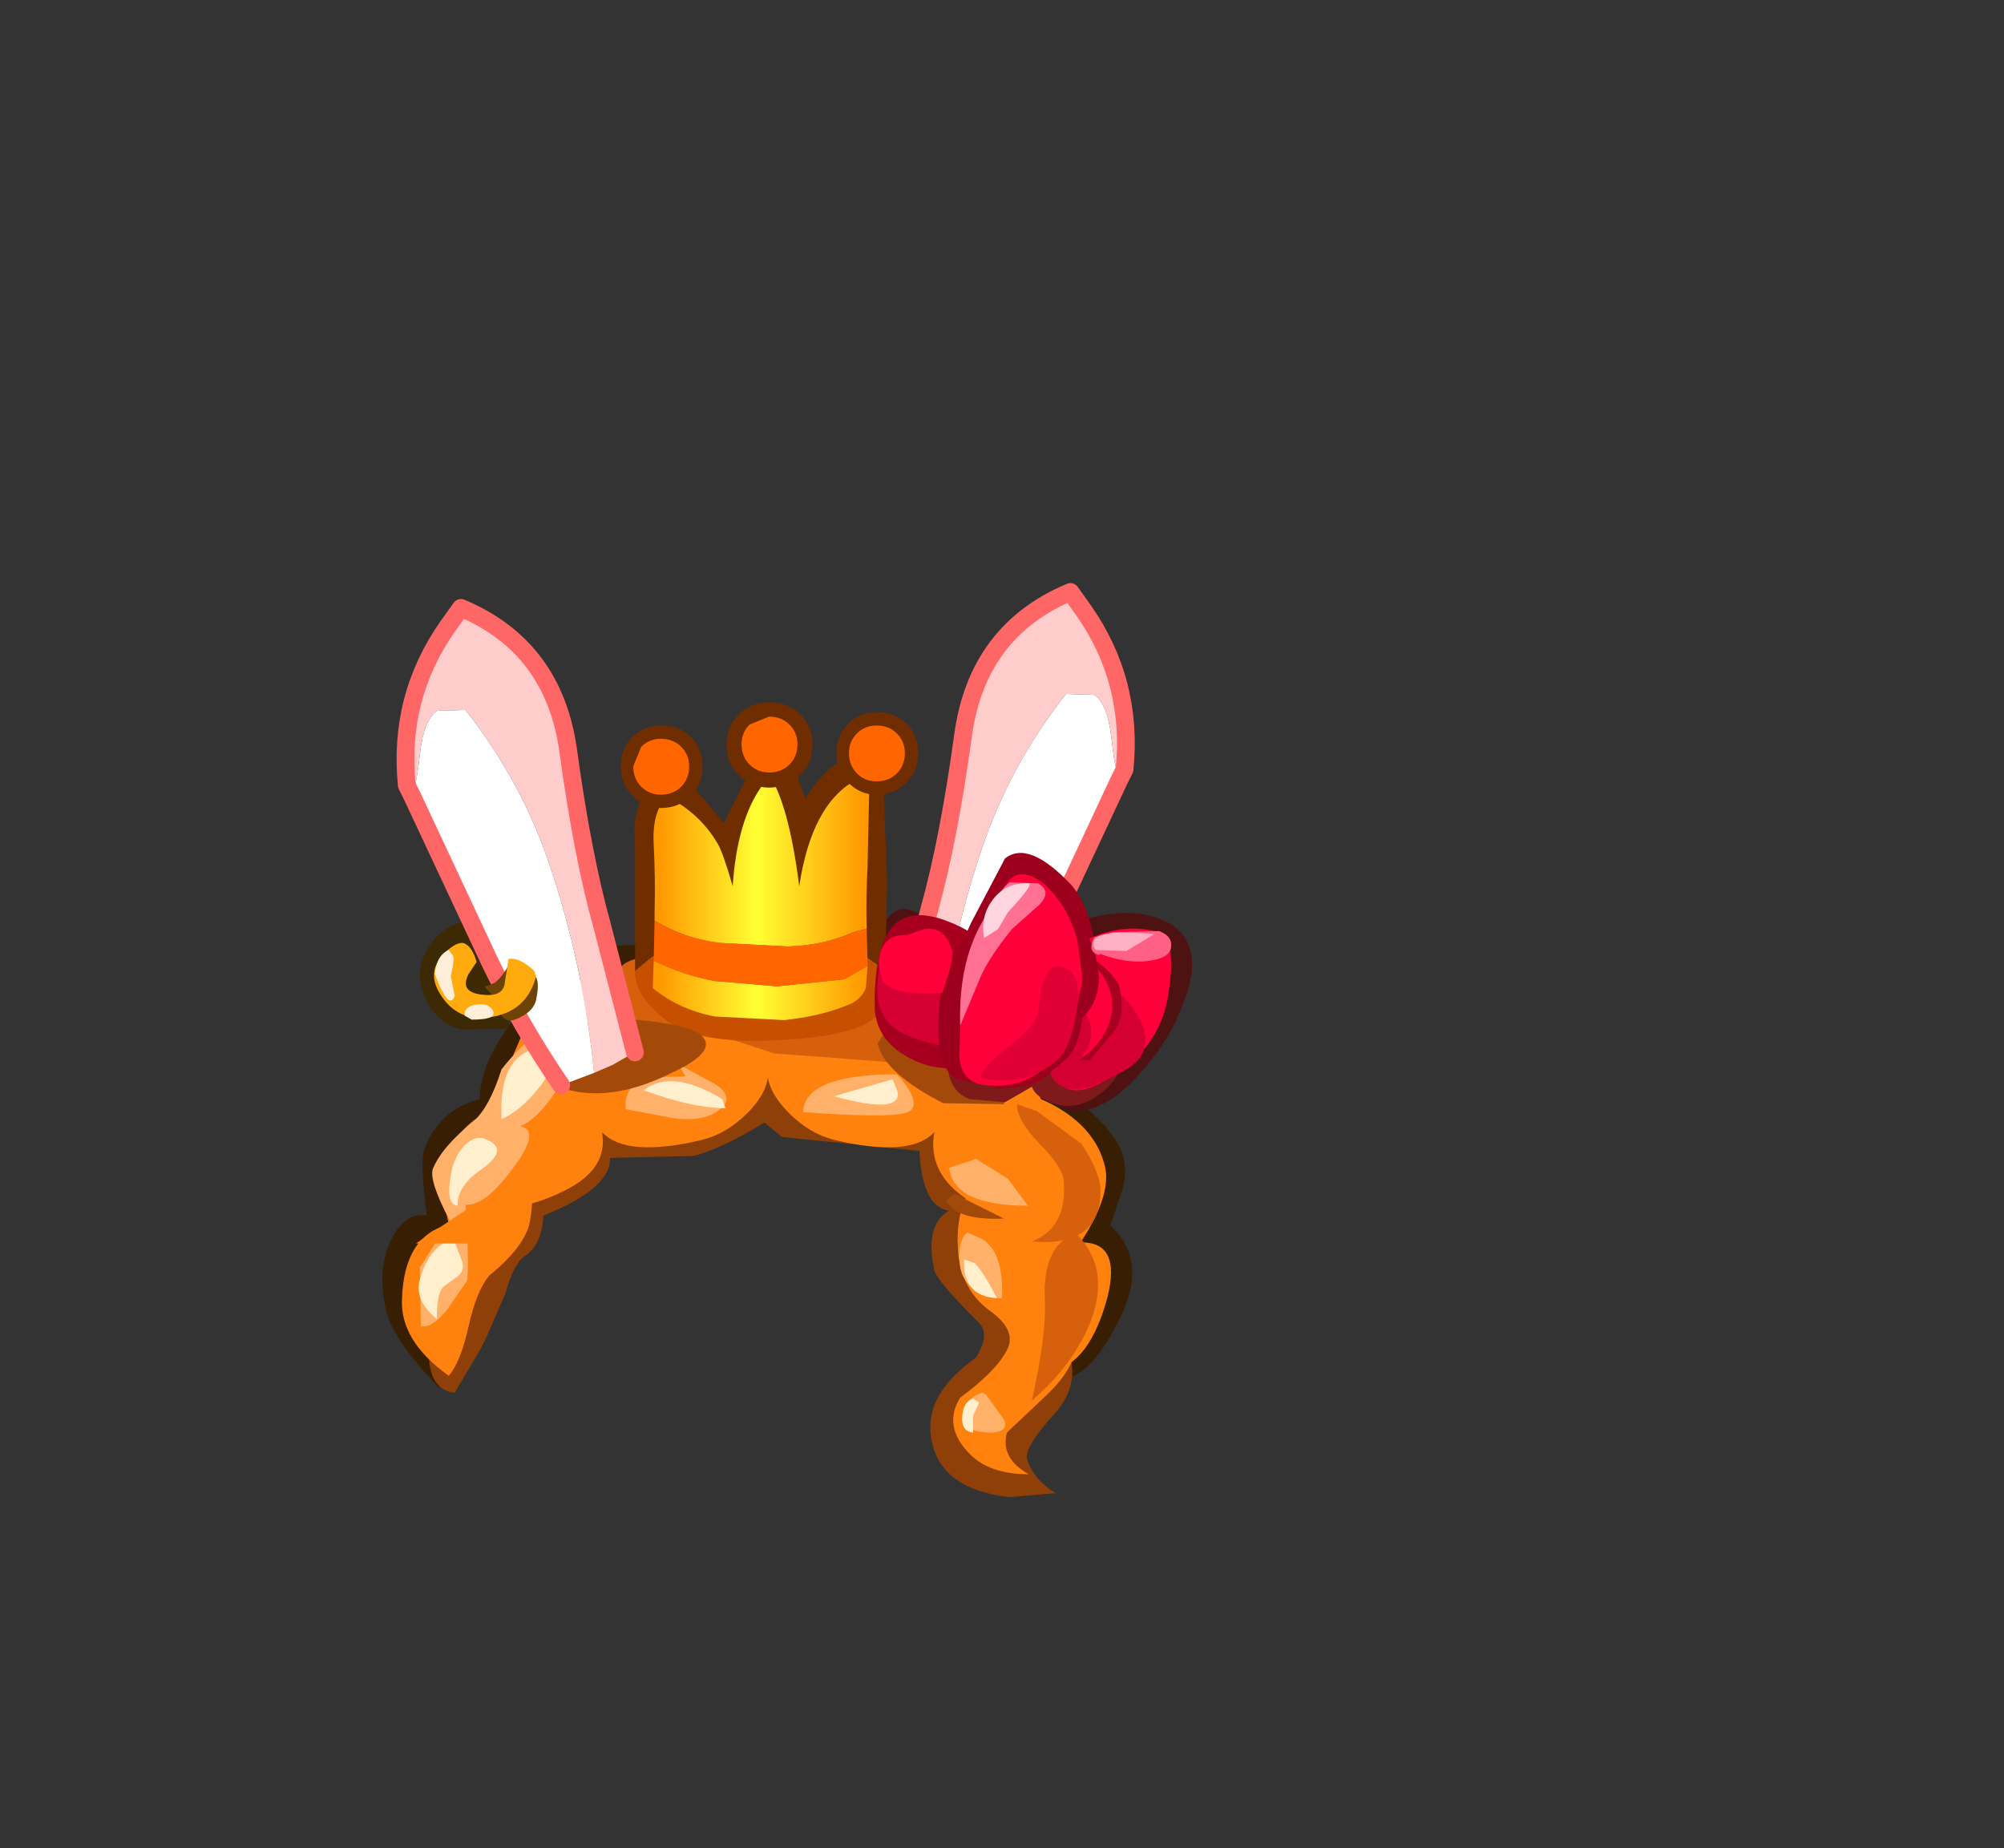 <svg xmlns="http://www.w3.org/2000/svg" xmlns:xlink="http://www.w3.org/1999/xlink" width="100.7" height="92.9"><rect width="100%" height="100%" fill="#333333" stroke="none"/><g transform="translate(38.65 49.75)"><use xlink:href="#a" width="37.7" height="25.8" transform="translate(-19.45 -4.05)"/><use xlink:href="#b" width="16.75" height="19.05" transform="translate(-7.453 -14.445) scale(.892)"/><use xlink:href="#c" width="13.95" height="27.9" transform="matrix(-.892 0 0 .892 18.393 -20.442)"/><use xlink:href="#d" width="30.25" height="19.4" transform="translate(-18.45)"/><use xlink:href="#c" width="13.95" height="27.9" transform="translate(-18.743 -19.642) scale(.892)"/><use xlink:href="#e" width="39" height="32.4" transform="translate(-17.75 -6.9)"/></g><defs><g id="a" fill-rule="evenodd"><path fill="#4f1212" d="M24.95 3.85q-.5-2.9.85-3.75.55-.3 1.4.25-.5 2.45-1.35 3.15l-.9.35"/><path fill="#3d2903" d="M2.35 1.9Q3.1.7 4.5.55L6.45 6l-2.35.05q-1.35-.2-2-1.75-.5-1.25.25-2.4"/><path fill="#381f03" d="m10.1 1.9 3.8-.15 1.7 2.05q.15 1.4-3.65 3.95-3.55 2.35-5.2 6.1l-3 6.15q-.85 1.35-.85 4.1Q.5 21.6.2 20.15q-.4-1.65.05-3.05.75-1.95 2-1.7-.35-2.65-.15-3.25.7-2.05 2.8-2.6.05-1.45.95-2.9l1.65-2.5q1.3-1.6 2.6-2.25m20.65 1.35q.7.7 1.6 2.5 1.35 2.4 1.4 3.5 1.7.45 2.85 2 1.05 1.25.6 2.85l-.6 1.8q1.9 1.75.5 4.6-1.4 2.9-2.75 3.05l-1.7-2.35q-.9-1.4-.9-2.7l-.1-5q-.45-2-2.75-4.1-1.8-1.75-5.25-2.9-1.65-.6-1.9-1.6-.6-2.55.75-3l2.25-.65q4.2 0 6 2"/><path fill="#8f4008" d="m11.1 7.6 3.65-1.7q.85-.45 2.65-.45 3.65 0 3.65 2.6.05 1.4-1.8 2.65-2.2 1.35-3.6 1.7l-4.2.1q.05 1.55-3.35 2.9-.05 1.45-.95 2.05-.55.4-.95 1.85l-.95 2.2-.3.6-1.3 2.2q-1.7-.15-1.2-3.45l.4-2.8 1.2-2.2 1.5-2.75 1.95-2.55q1.05-1.4 3.6-2.95"/><path fill="#8f4008" d="m30 10.6 2.4 4q1.25 2.25 1.25 4.3 0 2.5-.2 2.9l-1.3 1.75q-.55-.05-1.65.9-1.15.95-.6 1.35h-.45l-.3-1.5q-.1-.7.45-1.4 1.05-1.45.4-2.1-2.1-2.1-2.25-2.65-.5-2.3.75-3-1.35-.15-1.5-3l-6.9-.7-1.4-1.15q-2.45-1.65-1.75-2.75.6-.95 3.75-.65 1.75.15 4.8 1.65 3.35.9 4.5 2.05"/><path fill="#ff820e" d="M19.75 2.8q2-1.7 8.95.75 1.9.7 2.85 2.35L33 9.2q.4.9 0 6.4-2.15.1-3.8-1.15-1.8-1.3-1.45-3.25-1.2 1.3-5 .4-1.25-.3-2.3-1.35-1.1-1.1-1.1-2.15l-.1-.2q-1.65-.55-1.1-2.45.45-1.65 1.6-2.65"/><path fill="#ffb169" d="m25.85 8.3.25.25q1.15 1.45.15 1.7-.95.25-5.1-.05.1-1.9 4.7-1.9"/><path fill="#ff820e" d="M36.35 13.05q.25 1.4-1.25 3.7 2.05-.05 1.35 2.75-.7 2.6-2 3.4l-1.95-3.85L31 14.7l-1.05-2.5q-.9-3.95 1.65-3.2 4.15 1.2 4.75 4.05M19.05 2.8q1.15 1 1.6 2.65.5 1.9-1.1 2.45l-.15.2q.05 1.05-1.05 2.15-1.05 1.05-2.3 1.35-3.8.9-5-.4.35 1.9-2 3-2 1-4.35.9-.2-2.9 1.1-5.9l1.4-3.3q1-1.7 2.9-2.35 6.95-2.45 8.95-.75"/><path fill="#d6600c" d="m20.1 2.85 3.5.55q3.4-.85 5.9 1.35 2 1.65 2.35 2.55.45 1.2-1.6 1.2l-3.3-.7-4.5-.35-2.75-.2L15.9 6l-5.75-.6 1.95-2.6q.6-.5 2.65-.5l5.35.55"/></g><g id="g" fill-rule="evenodd"><path fill="#6f2d00" d="M.8 15.15V7.8q-.2-1.7.8-3.15 1-1.5 1.9-.6L5.8 6.8l1-2 1-2q1.5.15 2 1l.6 1.6.4-.6q1.35-1.8 3-2 .8-.1 1 2l.2 5.25-.1 5.1q-7.55-5.9-14.1 0"/><path fill="#c64f00" d="M.8 15.15q6.55-5.9 14.1 0l-.25 1.95q-.2 1.55-5.2 1.9-5 .35-6.85-1.05-1.85-1.4-1.8-2.8"/><path fill="url(#f)" d="M5.7-4.8 5.6-.05q-.1 1.75-.05 3.5l-.75.2q-1.7.75-3.7.8l-3.85-.2Q-4.75 4-6.4 3v-.45Q-6.35.6-6.45-1.3q-.1-1.85.75-2.7 1.85.95 2.85 2.65.3.5.85 2.4.25-3.7 1.65-5.65L0-5.3q1.15 1.65 1.75 6.35.7-4.6 3.15-5.95l.45-.25.2.25.15.1M5.6 5.55 5.5 6.8q-.25.65-1 .95-1.6.65-3.6.85L-3 8.4Q-5.05 8-6.5 6.8l.05-1.55Q-4.7 6.1-3 6.4l3.5.3 3.8-.4 1.3-.75" transform="translate(8.3 9.3)"/><path fill="#f90" d="m14 4.5-.15-.1-.2-.25.35.35"/><path fill="#f60" d="M1.9 12.3q1.65 1 3.65 1.25l3.85.2q2-.05 3.7-.8l.75-.2.05 2.1-1.3.75-3.8.4-3.5-.3q-1.7-.3-3.45-1.15l.05-2.25"/><path fill="#6f2d00" d="M3.95 5.25q-.65.7-1.7.7-.95 0-1.6-.7Q0 4.6 0 3.6q0-1 .65-1.65.65-.65 1.6-.65 1.05 0 1.7.65.65.65.65 1.65 0 1-.65 1.65M10.1 4.1q-.7.7-1.75.7-1 0-1.7-.7-.7-.65-.7-1.75 0-1 .7-1.7.7-.65 1.7-.65Q9.4 0 10.1.65q.7.7.7 1.7 0 1.1-.7 1.75m6 .4q-.65.7-1.7.7-.95 0-1.6-.7-.65-.65-.65-1.65 0-1 .65-1.65.65-.65 1.6-.65 1.05 0 1.7.65.65.65.65 1.65 0 1-.65 1.65"/><path fill="#f60" d="M3.4 4.75q-.45.45-1.15.45-.65 0-1.1-.45Q.7 4.3.7 3.6l.45-1.1q.45-.45 1.1-.45.7 0 1.15.45.45.45.45 1.1 0 .7-.45 1.15M9.5 3.5q-.45.45-1.15.45-.65 0-1.1-.45-.45-.45-.45-1.15 0-.65.45-1.1L8.35.8q.7 0 1.15.45.45.45.45 1.1 0 .7-.45 1.15m6.05.5q-.45.45-1.15.45-.65 0-1.1-.45-.45-.45-.45-1.15 0-.65.45-1.1.45-.45 1.1-.45.7 0 1.15.45.45.45.45 1.1 0 .7-.45 1.15"/></g><g id="h"><path fill="#fcc" fill-rule="evenodd" d="M11.15 26.7q-.6-6.05-2.5-11.7-1.6-4.75-4.75-8.75l-1.6.05q-.75.55-.95 2.35-.2 1.8-.45 2.45l-.3-.6Q.1 5.55 2.9 1.55L3.65.5Q8.9 2.7 9.7 8.6q.8 5.85 1.9 9.8l1.85 7.15q-.4.2-1.25.7l-1.05.45"/><path fill="#fff" fill-rule="evenodd" d="M.9 11.1q.25-.65.45-2.45.2-1.8.95-2.35l1.6-.05q3.15 4 4.75 8.75 1.9 5.65 2.5 11.7l-1.85.7q-2.2-3.2-4-6.9L.9 11.1"/><path fill="none" stroke="#f66" stroke-linecap="round" stroke-linejoin="round" d="M13.45 25.55 11.6 18.4q-1.1-3.95-1.9-9.8Q8.9 2.7 3.65.5L2.9 1.55Q.1 5.55.6 10.5l.3.6 4.4 9.4q1.8 3.7 4 6.9"/></g><g id="d" fill-rule="evenodd"><path fill="#a34909" d="M23.9 2.7 25.6.1q1-.4 2.5.65.75.45 1.35 1.8.85 1.95.8 3.2L27.2 5.7q-2.95-1.5-3.3-3"/><path fill="#ffb169" d="m14.25 4.35-.35-.6 1.85 1q1.05.7.1 1.35-.75.55-2.25.35L11.25 6q-.15-1.1 1.05-1.6l1.95-.05"/><path fill="#ff820e" d="m5.1 6.2 1.5 2.25q0 2.8-.25 3.5-.4 1.15-1.95 2.4-.65.75-1.05 2.55-.4 1.8-1 2.5Q-.1 17.65 0 15.55q.1-3.2 2.35-3.75-.6-2.75-.1-3.6 1.4-2.35 2.85-2"/><path fill="#ffb169" d="M8.15 1.85q.15 1.3-.75 2.65l.5.35q-1.05 1.65-1.95 2Q7 7.1 5.55 9q-1.4 1.9-2.35 1.8.2 3.5.05 3.85l-1 1.45q-.8.95-1.3.8L.9 13.95l1.5-2.35q-1.05-2-.85-2.6Q2 7.9 3.6 6.6 4.4 5.9 5 4q1.85-2.35 3.15-2.15"/><path fill="#ffefcc" d="M3.75 7.45h.3q1.5.5-.1 1.6-1.2.85-1.15 1.8-.7-.05-.25-2 .4-1.15 1.2-1.4m-1.15 5.1L3 13.6q.2.45-.2.8l-.75.55q-.3.35-.3 1.6-1.15-.95-.85-2 .5-1.75 1.7-2M6.55 3l.7-.25Q8 3.5 6.9 4.9 5.95 6.1 5 6.5 4.85 3.55 6.55 3"/><path fill="#a34909" d="m7.8 4.85-.2-.55q-1-.35-.6-1.35Q7.35 2 8.15 1.6l3.55-.1q2.75.25 3.35.8.85.8-1.55 1.9-3.25 1.6-5.7.65"/></g><g id="e" fill-rule="evenodd"><path fill="#8f4008" d="M30.7 30.45q.3 1.05 1.45 1.75l-2.35.2q-3.8-.45-3.95-3.4-.1-2.45 3.75-4.5 2.8-1.35 3.3.9.35 1.5-.8 2.8-1.5 1.65-1.4 2.25"/><path fill="#ff820e" d="m29.75 15.65 1.25.9-.25 2.75q.05.6 1.15 1.95 1.55 1.9 1.3 3.5-.15 1.3-1.7 2.7l-1.8 1.7q-.35 1.3 1.1 2.1-1.95 0-2.95-1-1.4-1.4-.5-2.85 1.9-1.4 2.4-2.5.4-.95-.95-1.9-1.35-1-1.55-2.85-.3-3.65 2.5-4.5"/><path fill="#a34909" d="m27.05 17.15 2.5 1.25q-2.4.1-2.9-.9l.4-.35"/><path fill="#ffefcc" d="m23.95 11.4.25.6q.25 1.2-3.2.25l2.95-.85m-8.4 1.45q-1.65 0-4.1-.9 1.4-1.1 3.95.45l.15.45"/><path fill="#ffb169" d="m26.8 15.85 1.35-.45 1.6 1 1 1.35q-3.75 0-3.95-1.9m.9 3.25.7.3q1.15.65 1.05 3-1.3 0-1.9-1-.25-.4-.25-1.2.05-.85.4-1.1m.75 8.05.2.1.9 1.25q.3.7-.9.65-1.15-.1-1.15-.65 0-1.05.95-1.35"/><path fill="#d6600c" d="M33.45 14.65q.95 1.45.95 2.35 0 2.85-3.45 2.55 1.8-.7 1.6-3.05-.05-.7-1.25-1.9-1.1-1.15-1.1-1.95l1 .35 2.25 1.65"/><path fill="#d6600c" d="M32.9 19.25v-.35q2.05 1.75 1.05 4.55-.85 2.25-3 4.1.75-3.35.65-5.1-.1-2.5 1.3-3.2"/><path fill="#ffefcc" d="m28 27.45.3.2-.3.65v.85q-.6-.05-.55-.8.05-.75.55-.9m-.45-7 .55.2q.45.5 1.1 1.75-1.75-.1-1.65-1.95"/><path fill="#ff820e" d="m3.05 17.6.85.25q.45.4 0 1.05l-.95.75H0l3.05-2.05"/><path fill="#6e4406" d="m3.45 6.75.5-.2q.35-.25.75-.95.25-.2.7 0l.65.7q.15.3 0 1.05-.1.6-.85.95-.75.4-1-.35l-.15-.55-.6-.65"/><path fill="#ffab0e" d="M2.5 4.6q.35.2.55.9l-.4.6q-.5.95.75 1.05.9.1 1.05-.5l.2-1.3q.55-.1 1.3.6l.05.2h.05q-.4 1.75-2.15 2.1Q2.05 8.6 1.15 7 .5 5.85 1.6 4.9q.6-.5.9-.3"/><path fill="#ffefd9" d="m1.65 4.9.15.2q.2.1-.05 1.1l.2 1q-.3.8-1-1.1.1-.95.7-1.2M2.8 8.4l-.35-.2q-.05-.45.55-.55.55-.1.8.2.45.55-1 .55"/><path fill="#4f1212" d="M38 3.65q1.75 1.2.45 4.2-.65 1.7-2.15 3.35-1.25 1.4-2.6 1.75-1.65.45-1.85-1.7l.1-1.1.8-3.9q0-2.75 1.05-2.95 2.65-.65 4.2.35"/><path fill="#9c001c" d="M27.7 5.85q-.65-.8.4-2.7L29.6.3q1.2-.95 3.35 1.35.95 1.15 1.15 3.05.25 2.2-1.15 2.55-3.55.9-5.25-1.4"/><path fill="#801919" d="m32.3 11-2.7 1.55-1.75-.15q-1.05-.35-1.15-1.8l-.1-1.45-.8-1q-.35-1.05 2-1.6 3.25-.65 4.5.4 2.45 2 .65 4.05h-.65"/><path fill="#801919" d="M34.35 12.15q-1.35 1-2.7.3-.75-.35-.75-1l.15-.55.05-.25-.15-1.2q.2-1.2 2.2-1.3 2.6-.25 2.55 1.5-.1 1.55-1.35 2.5"/><path fill="#ff003b" d="M37.15 3.95q1.2.3.6 3.5-.5 2.45-2.85 3.85-2.1 1.35-2.85-.1-1.15-2.1-1.1-3.4.1-1.95 2.25-3.15 2-1.15 3.95-.7"/><path fill="#d40031" d="M33.25 11.9q-1.3 0-1.4-1.05-.05-.5.35-.85l.85-.65q1.15-.85 1.5-2.85 1.3.75 1.9 2.05.65 1.55-.75 2.35-1.65.95-2.45 1"/><path fill="#a8001f" d="M33.95 5.45h.25q1.05.85 1.15 1.3.3 1.35-.2 2.15l-1.25 1.5-1.65.2q.25-.25 1.1-.75 1.4-.85 1.25-2.9l-.65-1.5"/><path fill="#ff003b" d="M34.55 6.25q.8 1.3.15 2.65-.65 1.3-2 1.8l-2.6-.2q-2.25-1.25-1.05-4.2 1.05-2.6 3.3-1.75 1.45.55 2.2 1.7"/><path fill="#d40031" d="m33.75 9.9-.1.05q-.35.75-1 .9l-1.3-.1q-.1-1.85 1.5-2.6.8-.4 1 .35.2.65-.1 1.4"/><path fill="#a6001e" d="M24.25 3.45q.9-.6 2.45 0 1.35.5 2.15 1.4 1 1 .9 3.1-.15 2.15-1.6 2.65-1.75.6-3.4-.3-1.75-.95-1.7-2.75 0-3.2 1.2-4.1"/><path fill="#d60032" d="M23.2 6.55q.1-1.4.75-2.1l2.2.1q2.45.85 2.15 2.95-.2 1.75-.6 2-.9.6-3.2-.4-1.45-.7-1.3-2.55"/><path fill="#9c001c" d="m27.9 4.15.2.45-.5 2.2q0 .75.55 2.2l.05 2.45q-2.5.5-1.8-4.6.45-2.3 1.5-2.7m5.75 3.05-.25 1.7q-.25 1.05-.7 1.45l-1.3 1.1q-.7.4-2.2.4l-.05-.25.6-.8 1.75-1.65q1.8-2 2.15-1.95"/><path fill="#ff003b" d="M28.9 3q.7-1.55 1.15-1.8.6-.35 1.6.45 1.7 1.65 1.8 4.35.1 2.7-1.5 4.45-1.25 1.45-3.3 1.25-1.25-.1-1.35-1.5l.1-2.45q0-1.65 1.5-4.75"/><path fill="#9c001c" d="M33.65 3.9q1.6 3.3-.65 4.8l.5-2.3-.35-2.75.5.25"/><path fill="#ff7092" d="M29.95 3.85q-1.3 1.6-1.7 2.7l-.9 2.15q-.1-3.1 1.1-5.2.95-1.75 1.4-2l1.4.05q.75.4.05 1.1l-1.35 1.2"/><path fill="#ff6186" d="m34.4 5.1-.1.05q-.6-.2-.2-.9l.95-.25 2.3-.05q.65.25.6.75 0 .45-.65.65-1.3.35-2.9-.25"/><path fill="#ff003b" d="M25.55 3.85q1.1-.15 1.4 1.15.1.3-.5 2.05-2.65.15-3-.65-.35-.8-.05-1.55.35-.75 1.25-.7l.9-.3"/><path fill="#ffd6df" d="m29.25 3.85-.7.45q-.2-1.1.45-1.95.65-.85 1.8-.8.25.05-1.05 1.45l-.5.85"/><path fill="#ffb0c2" d="M34.15 4.9q-.7-1.15 2.95-.8l-1.4.85-1.55-.05"/><path fill="#e00034" d="M32.95 6.05q.35.3.35 1.25-.3 2.45-1.05 3.1l-.05.05q-1.45 1.3-3.8.9-.1-.4 1.2-1.45 1.4-1.05 1.65-1.8l.2-1.35q.45-1.65 1.5-.7"/></g><use xlink:href="#g" id="b" width="16.75" height="19.05"/><use xlink:href="#h" id="c" width="13.95" height="27.9"/><linearGradient id="f" x1="-819.2" x2="819.2" gradientTransform="matrix(.007 0 0 .006 -.35 -.45)" gradientUnits="userSpaceOnUse" spreadMethod="pad"><stop offset="0" stop-color="#f90"/><stop offset=".475" stop-color="#ff3"/><stop offset="1" stop-color="#f90"/></linearGradient></defs></svg>